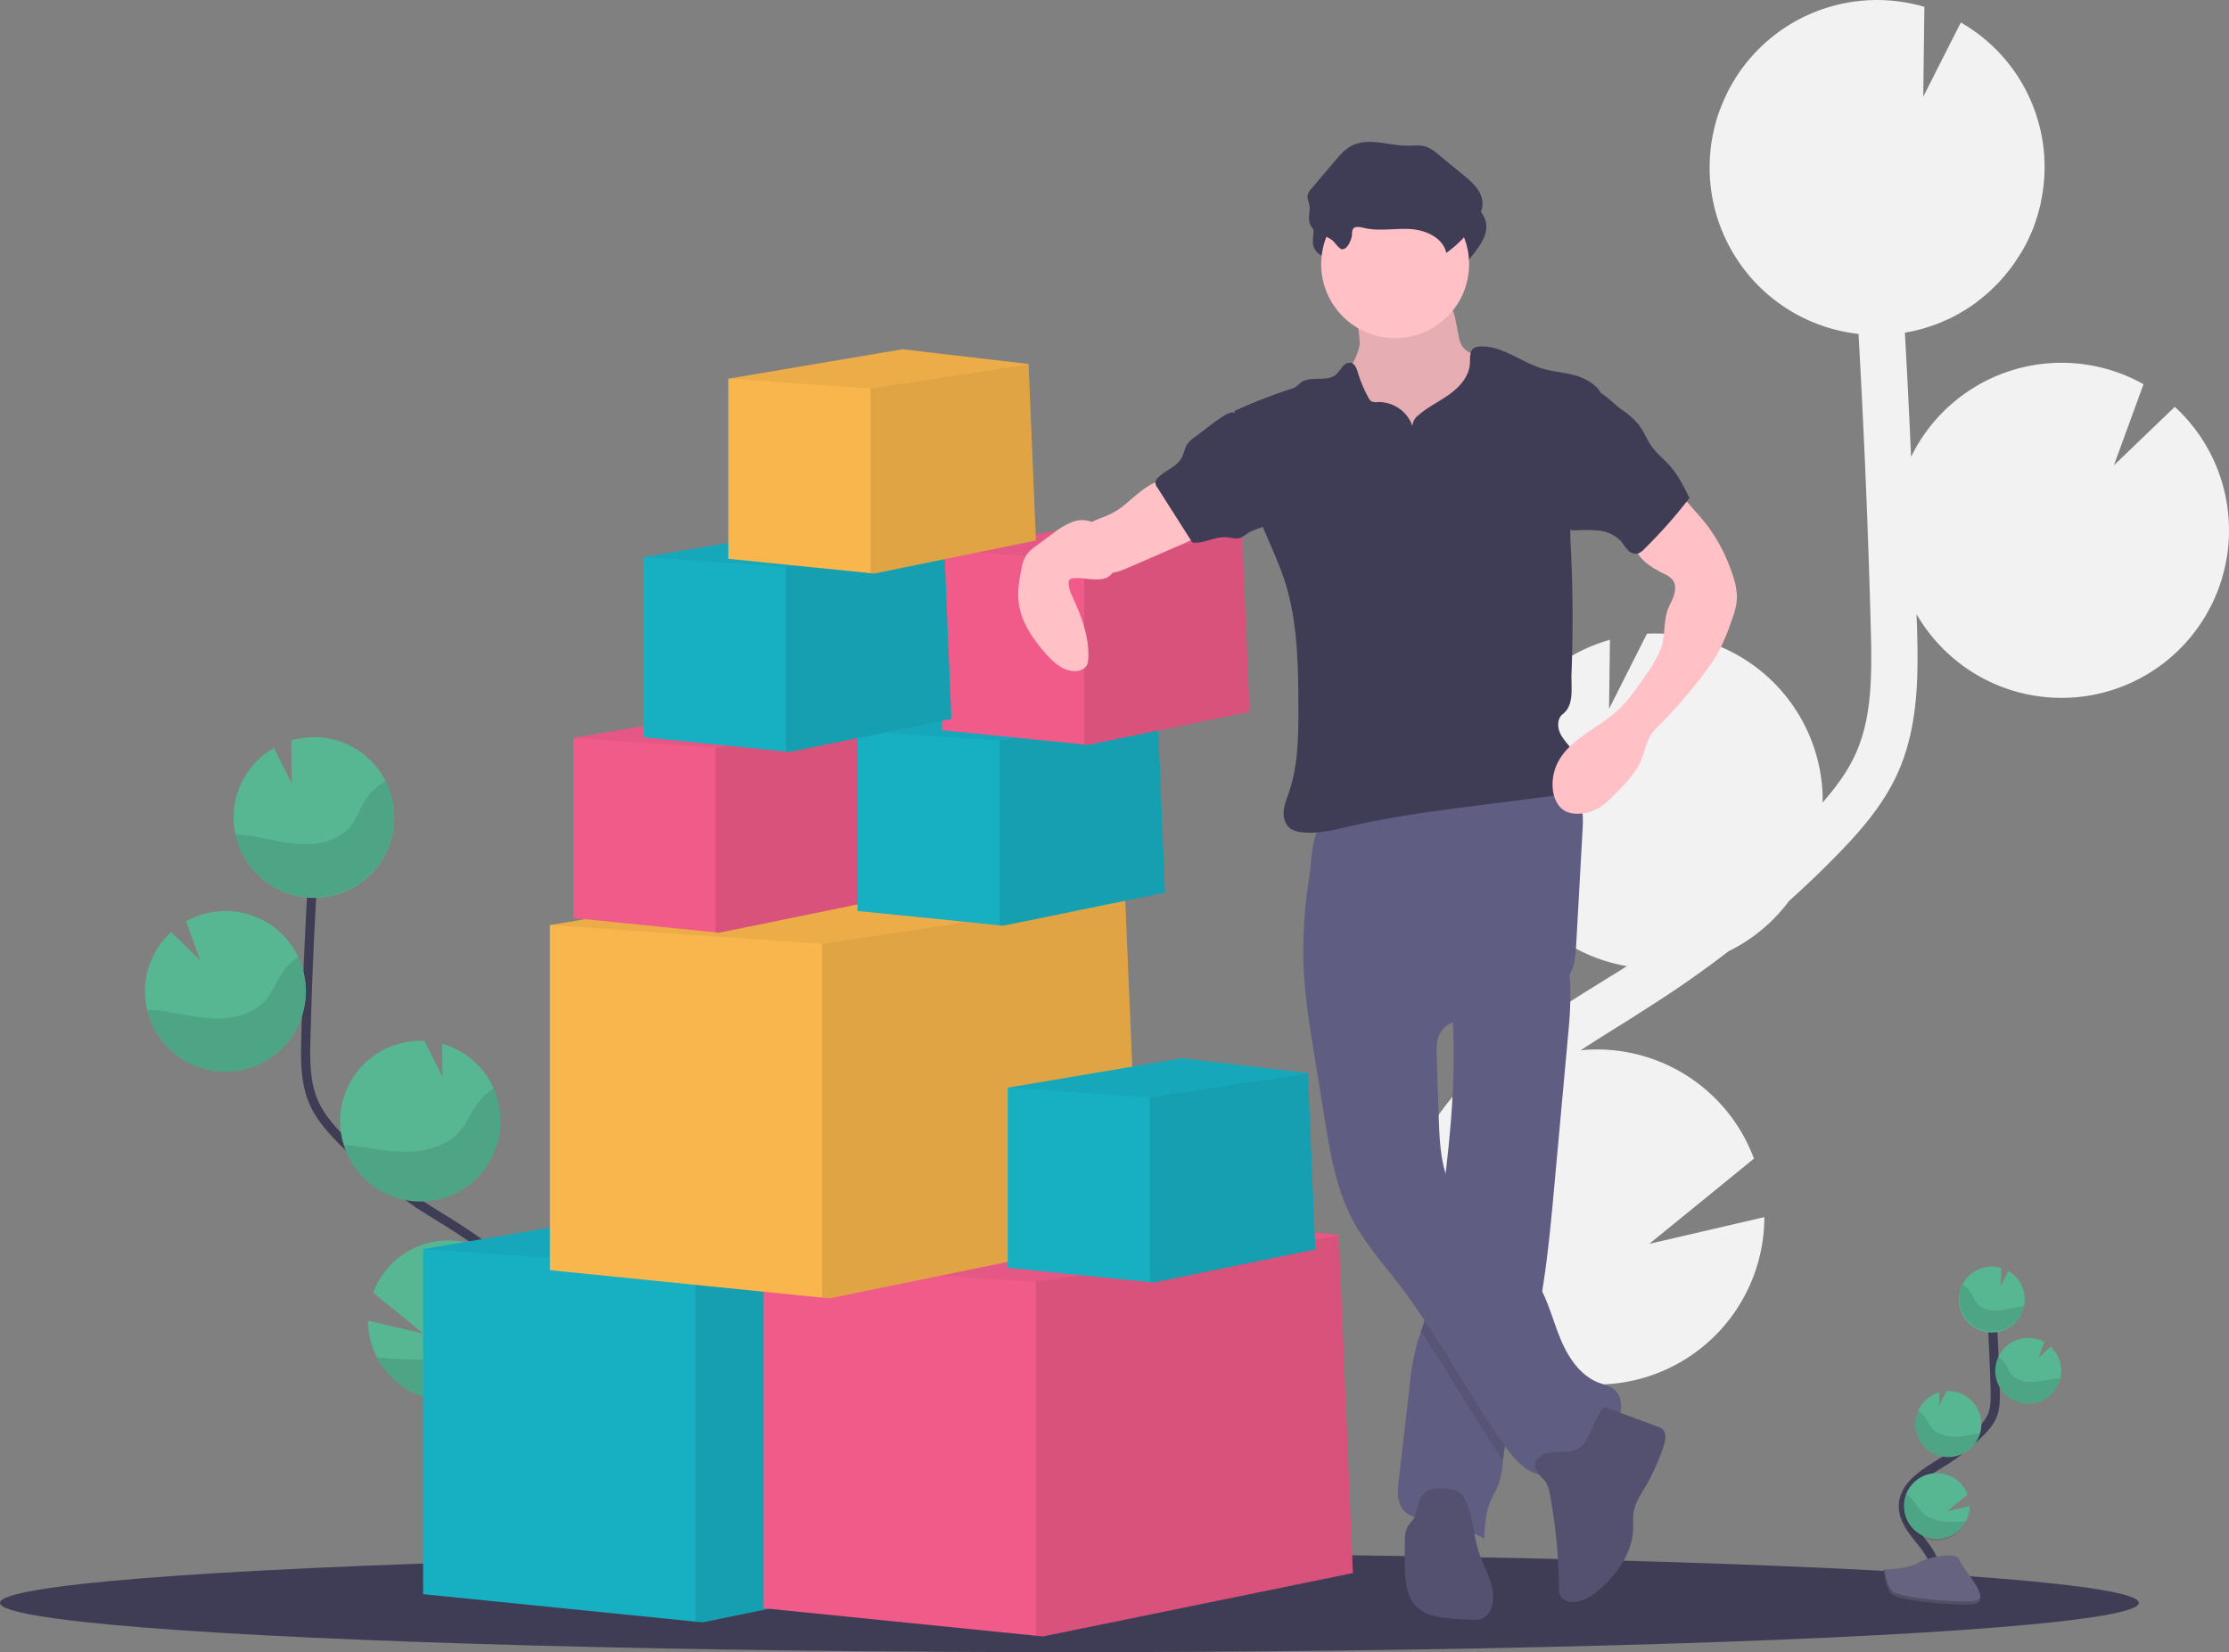 <svg xmlns="http://www.w3.org/2000/svg" width="970.972" height="719.748" viewBox="0 0 970.972 719.748">
  <rect x="0" y="0" width="970.972" height="719.748" fill="#808080" stroke="none"/>
  <g id="login-img" transform="translate(0 0.098)">
    <path id="Path_121" data-name="Path 121" d="M810.469,525.1l7.64-4.715c.726-.46,1.442-.951,2.178-1.411a72.972,72.972,0,0,1-60.525-68.523,72.215,72.215,0,0,1,6.3-33.239A73.1,73.1,0,0,1,812.914,376.8l-.378,30.068,16.517-32.728a.655.655,0,0,1,.2,0,72.962,72.962,0,0,1,76.286,69.485c.061,1.391,0,2.761,0,4.091,5.748-6.556,10.964-13.582,14.421-21.283,7-15.6,7.159-33.259,6.576-54.727-1.1-42.546-2.935-85.409-5.328-128.149a72.921,72.921,0,0,1-64.79-69.024c-.1-2.24-.072-4.439,0-6.627a10.97,10.97,0,0,1,.082-1.636c.143-2.117.338-4.214.665-6.28a5.974,5.974,0,0,1,.184-1.023q.45-2.628,1.074-5.2c.164-.634.317-1.278.491-1.913a55.29,55.29,0,0,1,1.728-5.5c.215-.6.47-1.186.7-1.78.522-1.33,1.084-2.639,1.677-3.938.317-.685.624-1.36.961-2.045.082-.174.153-.348.245-.522h0a72.911,72.911,0,0,1,85.664-37L949.4,140.2l16.364-32.318a72.512,72.512,0,0,1,34.773,78.618h.082c-.112.522-.276,1.023-.4,1.534-.225.961-.47,1.913-.736,2.864-.348,1.217-.736,2.414-1.135,3.61-.307.89-.6,1.8-.941,2.68-.491,1.289-1.023,2.547-1.616,3.8-.327.736-.624,1.483-1.023,2.209q-1.4,2.823-3.068,5.523c-.378.624-.808,1.217-1.207,1.841-.777,1.207-1.565,2.4-2.414,3.569-.522.716-1.084,1.4-1.636,2.107-.8,1.023-1.616,2.045-2.465,2.976-.6.685-1.217,1.36-1.851,2.045-.89.941-1.81,1.851-2.761,2.751-.624.6-1.258,1.207-1.912,1.78-1.074.951-2.2,1.861-3.334,2.751-.573.45-1.125.92-1.718,1.35q-2.588,1.923-5.349,3.61c-.348.2-.716.378-1.023.583-1.534.91-3.068,1.759-4.715,2.557-.685.337-1.4.634-2.107.951-1.319.593-2.649,1.166-4.009,1.688-.788.3-1.6.573-2.4.849-1.34.46-2.7.88-4.091,1.258-.818.225-1.626.45-2.455.644-1.493.358-3.017.655-4.551.91a.52.52,0,0,0-.3.061q1.514,27.041,2.69,54.113a72.921,72.921,0,0,1,101.251-31.654l-12.9,35.336,26.53-25.476A72.757,72.757,0,0,1,1082.5,325.7a71.4,71.4,0,0,1-1.851,20.1,72.931,72.931,0,0,1-134.152,19.872c0,1.831.133,3.672.184,5.5.481,18.941,1.084,42.5-8.356,63.553-6.392,14.267-16.691,25.855-26.867,36.236-6.617,6.76-13.48,13.3-20.516,19.626a72.962,72.962,0,0,1-26.346,21.907q-17.335,13.357-35.9,25.016l-7.517,4.848c-6.944,4.306-14.063,8.724-21.048,13.3,1.227-.123,2.444-.256,3.692-.307a72.993,72.993,0,0,1,71.837,47.486l-45.594,37.115,50.114-11.628a72.993,72.993,0,0,1-104.605,65.711c1.125,1.411,2.26,2.813,3.385,4.214,2.24,2.792,4.469,5.564,6.648,8.315,29.659,37.565,37.923,73.238,23.226,100.433l-17.857-9.655c14.318-26.468-7.159-60.341-21.3-78.2-2.138-2.7-4.326-5.421-6.535-8.182-18.951-23.523-40.429-50.237-39.887-82.975C724.017,578.684,771.973,548.953,810.469,525.1Z" transform="translate(-111.614 -98.18)" fill="#f2f2f2"/>
    <ellipse id="Ellipse_13" data-name="Ellipse 13" cx="465.856" cy="21.477" rx="465.856" ry="21.477" transform="translate(0 676.695)" fill="#3f3d56"/>
    <path id="Path_122" data-name="Path 122" d="M948.991,775.758c3.068-5.635-.409-12.539-4.377-17.571s-8.806-10.227-8.7-16.66c.143-9.2,9.91-14.635,17.724-19.514a86.722,86.722,0,0,0,15.9-12.794,23.307,23.307,0,0,0,4.9-6.545c1.606-3.6,1.565-7.691,1.462-11.639q-.511-19.7-1.943-39.355" transform="translate(-106.779 -85.594)" fill="none" stroke="#3f3d56" stroke-miterlimit="10" stroke-width="4"/>
    <path id="Path_123" data-name="Path 123" d="M988.258,651.3a14.38,14.38,0,0,0-7.159-11.761l-3.211,6.361.092-7.691A14.351,14.351,0,1,0,988.207,651.3Z" transform="translate(-106.241 -85.914)" fill="#57b793"/>
    <path id="Path_124" data-name="Path 124" d="M963.191,746.464a14.318,14.318,0,1,1,.685-11.557l-8.959,7.292,9.859-2.291A14.317,14.317,0,0,1,963.191,746.464Z" transform="translate(-106.773 -83.913)" fill="#57b793"/>
    <path id="Path_125" data-name="Path 125" d="M955.994,719.348A14.318,14.318,0,0,1,941,705.674a14.113,14.113,0,0,1,1.238-6.535,14.38,14.38,0,0,1,9.2-7.957l-.072,5.922,3.252-6.443h0a14.36,14.36,0,1,1,1.34,28.688Z" transform="translate(-106.663 -84.708)" fill="#57b793"/>
    <path id="Path_126" data-name="Path 126" d="M990.064,696.637a14.334,14.334,0,1,1,6.341-26.816l-2.536,6.955,5.216-5.011a14.318,14.318,0,0,1,4.643,9.91,14,14,0,0,1-.368,3.948,14.318,14.318,0,0,1-13.3,11.015Z" transform="translate(-105.888 -85.223)" fill="#57b793"/>
    <path id="Path_127" data-name="Path 127" d="M986.322,654.914c-3.314.368-6.535,1.4-9.859,1.606s-6.975-.593-9.082-3.181c-1.135-1.391-1.7-3.15-2.659-4.664a10.227,10.227,0,0,0-3.61-3.406,14.318,14.318,0,1,0,26.837,9.532C987.4,654.822,986.853,654.863,986.322,654.914Z" transform="translate(-106.237 -85.739)" opacity="0.1"/>
    <path id="Path_128" data-name="Path 128" d="M990.064,696.455A14.318,14.318,0,0,1,976.411,676a10.636,10.636,0,0,1,2.884,2.894c1.023,1.544,1.636,3.324,2.843,4.746,2.23,2.628,6.055,3.487,9.522,3.324s6.8-1.135,10.227-1.452c.47,0,.961-.082,1.442-.092a14.318,14.318,0,0,1-13.265,11.035Z" transform="translate(-105.889 -85.041)" opacity="0.1"/>
    <path id="Path_129" data-name="Path 129" d="M955.994,719.159A14.318,14.318,0,0,1,941,705.485a14.113,14.113,0,0,1,1.238-6.535,11.783,11.783,0,0,1,3.068,2.915c1.115,1.575,1.81,3.385,3.068,4.838,2.424,2.7,6.494,3.651,10.166,3.559s6.975-.951,10.514-1.217a14.38,14.38,0,0,1-13.06,10.115Z" transform="translate(-106.663 -84.519)" opacity="0.1"/>
    <path id="Path_130" data-name="Path 130" d="M963.2,746.261A14.347,14.347,0,1,1,937.028,734.5a14.89,14.89,0,0,1,3.15,2.813c1.36,1.667,2.26,3.549,3.845,5.114,2.935,2.874,7.67,4.091,11.884,4.173a61.517,61.517,0,0,0,7.292-.338Z" transform="translate(-106.782 -83.711)" opacity="0.1"/>
    <path id="Path_131" data-name="Path 131" d="M927.54,766.786s11.322-.348,14.738-2.782,17.386-5.339,18.276-1.432,17.029,19.432,4.234,19.493-29.721-2.045-33.126-4.091S927.54,766.786,927.54,766.786Z" transform="translate(-106.969 -83.116)" fill="#656380"/>
    <path id="Path_132" data-name="Path 132" d="M965.013,780.57c-12.784.1-29.721-2.045-33.126-4.091-2.588-1.575-3.631-7.251-3.968-9.869h-.378s.716,9.133,4.091,11.25,20.332,4.173,33.126,4.091c3.692,0,4.97-1.35,4.9-3.293C969.176,779.814,967.764,780.55,965.013,780.57Z" transform="translate(-106.969 -82.981)" opacity="0.2"/>
    <path id="Path_133" data-name="Path 133" d="M321.08,748.874c-7.425-13.746,1.023-30.58,10.677-42.832s21.477-25,21.222-40.613c-.368-22.439-24.177-35.683-43.2-47.578a210.979,210.979,0,0,1-38.792-31.183c-4.674-4.776-9.2-9.87-11.925-15.965-3.927-8.775-3.825-18.747-3.569-28.36q1.227-48.069,4.745-95.953" transform="translate(-122.25 -90.261)" fill="none" stroke="#3f3d56" stroke-miterlimit="10" stroke-width="4"/>
    <path id="Path_134" data-name="Path 134" d="M224.761,445.421a34.988,34.988,0,0,1,17.468-28.637l7.834,15.494-.235-18.757a35,35,0,1,1-25.067,31.93Z" transform="translate(-122.948 -91.041)" fill="#57b793"/>
    <path id="Path_135" data-name="Path 135" d="M285.866,677.372a34.978,34.978,0,0,0,66.058-14.318,34.528,34.528,0,0,0-2.281-14.2,35,35,0,0,0-65.455.378l21.856,17.775L282,661.417A34.6,34.6,0,0,0,285.866,677.372Z" transform="translate(-121.645 -86.167)" fill="#57b793"/>
    <path id="Path_136" data-name="Path 136" d="M303.411,611.375a35,35,0,0,0,11.1-68.646l.184,14.41-7.875-15.679h-.092a35,35,0,1,0-3.263,69.924Z" transform="translate(-121.916 -88.1)" fill="#57b793"/>
    <path id="Path_137" data-name="Path 137" d="M220.352,556.105a35,35,0,1,0-15.464-65.455l6.136,16.947-12.672-12.242A34.834,34.834,0,0,0,187,519.512a34.129,34.129,0,0,0,.89,9.634,34.988,34.988,0,0,0,32.462,26.959Z" transform="translate(-123.806 -89.357)" fill="#57b793"/>
    <path id="Path_138" data-name="Path 138" d="M229.449,454.323c8.08.89,15.934,3.4,24.034,3.9s17.008-1.432,22.132-7.732c2.761-3.4,4.142-7.691,6.474-11.393a24.832,24.832,0,0,1,8.816-8.294,35,35,0,1,1-65.455,23.226C226.81,454.088,228.14,454.18,229.449,454.323Z" transform="translate(-122.931 -90.616)" opacity="0.1"/>
    <path id="Path_139" data-name="Path 139" d="M220.331,555.659a35.018,35.018,0,0,0,33.29-49.91,25.886,25.886,0,0,0-7.036,7.036c-2.5,3.764-4,8.11-6.934,11.567-5.451,6.4-14.758,8.5-23.206,8.12s-16.6-2.792-25.006-3.559c-1.166-.1-2.352-.184-3.528-.215a34.988,34.988,0,0,0,32.421,26.959Z" transform="translate(-123.784 -88.911)" opacity="0.1"/>
    <path id="Path_140" data-name="Path 140" d="M303.377,610.915a34.988,34.988,0,0,0,33.566-49.265,28.3,28.3,0,0,0-7.394,7.159c-2.72,3.835-4.418,8.253-7.6,11.792-5.9,6.576-15.822,8.9-24.771,8.683-8.663-.184-17.008-2.311-25.62-2.976a35.018,35.018,0,0,0,31.817,24.607Z" transform="translate(-121.883 -87.641)" opacity="0.1"/>
    <path id="Path_141" data-name="Path 141" d="M285.78,676.874a34.978,34.978,0,0,0,66.058-14.318,34.528,34.528,0,0,0-2.281-14.2,35.041,35.041,0,0,0-7.67,6.842c-3.324,4.091-5.523,8.652-9.368,12.436-7.159,7.016-18.706,9.921-28.984,10.227a150.093,150.093,0,0,1-17.755-.992Z" transform="translate(-121.559 -85.669)" opacity="0.1"/>
    <path id="Path_142" data-name="Path 142" d="M436.927,667.5l-135,27.614-3.068-.307L180.22,682.838V532.5L325.448,507.95,430.79,520.223l.031.665.01.327Z" transform="translate(4.097 11.551)" fill="#17b0c3"/>
    <path id="Path_143" data-name="Path 143" d="M434.289,667.209l-135,27.614-3.068-.307V540.39L428.184,520.6Z" transform="translate(6.735 11.838)" opacity="0.1"/>
    <path id="Path_144" data-name="Path 144" d="M430.831,521.215l-.041.031L298.857,540.677,180.22,532.5,325.448,507.95,430.79,520.223l.031.665Z" transform="translate(4.097 11.551)" opacity="0.05"/>
    <path id="Path_145" data-name="Path 145" d="M581.927,673.5l-135,27.614-3.068-.307L325.22,688.838V538.5L470.448,513.95,575.79,526.223l.031.665.01.327Z" transform="translate(7.394 11.687)" fill="#f05b8a"/>
    <path id="Path_146" data-name="Path 146" d="M579.289,673.209l-135,27.614-3.068-.307V546.39L573.184,526.6Z" transform="translate(10.031 11.975)" opacity="0.1"/>
    <path id="Path_147" data-name="Path 147" d="M575.831,527.215l-.041.031L443.857,546.678,325.22,538.5,470.448,513.95,575.79,526.223l.031.665Z" transform="translate(7.394 11.687)" opacity="0.05"/>
    <path id="Path_148" data-name="Path 148" d="M490.927,529.5l-135,27.614-3.068-.307L234.22,544.838V394.5L379.448,369.95,484.79,382.223l.031.665.01.327Z" transform="translate(5.325 8.413)" fill="#f8b64d"/>
    <path id="Path_149" data-name="Path 149" d="M488.289,529.209l-135,27.614-3.068-.307V402.39L482.184,382.6Z" transform="translate(7.962 8.701)" opacity="0.1"/>
    <path id="Path_150" data-name="Path 150" d="M484.831,383.215l-.041.031L352.857,402.678,234.22,394.5,379.448,369.95,484.79,382.223l.031.665Z" transform="translate(5.325 8.413)" opacity="0.05"/>
    <path id="Path_151" data-name="Path 151" d="M563.2,533.961l-70.456,14.421-1.606-.164-61.916-6.249V463.5l75.795-12.815L560,457.1l.02.348v.164Z" transform="translate(9.758 10.249)" fill="#17b0c3"/>
    <path id="Path_152" data-name="Path 152" d="M561.822,533.811l-70.456,14.421-1.606-.164V467.63l68.881-10.33Z" transform="translate(11.135 10.399)" opacity="0.1"/>
    <path id="Path_153" data-name="Path 153" d="M560.018,457.614l-.02.02L491.136,467.78,429.22,463.5l75.795-12.815L560,457.1l.02.348Z" transform="translate(9.758 10.249)" opacity="0.05"/>
    <path id="Path_154" data-name="Path 154" d="M378.2,384.961l-70.456,14.41-1.606-.153-61.916-6.249V314.5l75.795-12.815L375,308.1l.02.348v.164Z" transform="translate(5.552 6.861)" fill="#f05b8a"/>
    <path id="Path_155" data-name="Path 155" d="M376.822,384.811l-70.456,14.41-1.606-.153V318.63l68.881-10.33Z" transform="translate(6.929 7.012)" opacity="0.1"/>
    <path id="Path_156" data-name="Path 156" d="M375.018,308.614l-.02.02L306.136,318.78,244.22,314.5l75.795-12.815L375,308.1l.02.348Z" transform="translate(5.552 6.861)" opacity="0.05"/>
    <path id="Path_157" data-name="Path 157" d="M499.2,381.961l-70.456,14.41-1.606-.153-61.916-6.249V311.5l75.795-12.815L496,305.1l.02.348v.164Z" transform="translate(8.303 6.793)" fill="#17b0c3"/>
    <path id="Path_158" data-name="Path 158" d="M497.822,381.811l-70.456,14.41-1.606-.153V315.63l68.881-10.33Z" transform="translate(9.68 6.943)" opacity="0.1"/>
    <path id="Path_159" data-name="Path 159" d="M496.018,305.614l-.02.02L427.136,315.78,365.22,311.5l75.795-12.815L496,305.1l.02.348Z" transform="translate(8.303 6.793)" opacity="0.05"/>
    <path id="Path_160" data-name="Path 160" d="M535.2,304.961l-70.456,14.41-1.606-.153-61.916-6.249V234.5l75.795-12.815L532,228.1l.02.348v.164Z" transform="translate(9.122 5.042)" fill="#f05b8a"/>
    <path id="Path_161" data-name="Path 161" d="M533.822,304.811l-70.456,14.41-1.606-.153V238.63l68.881-10.33Z" transform="translate(10.498 5.193)" opacity="0.1"/>
    <path id="Path_162" data-name="Path 162" d="M532.018,228.614l-.02.02L463.136,238.78,401.22,234.5l75.795-12.815L532,228.1l.02.348Z" transform="translate(9.122 5.042)" opacity="0.05"/>
    <path id="Path_163" data-name="Path 163" d="M704.539,244.913c-.747,6.648-5.819,12.007-7.7,18.409-2.823,9.665,2.045,20.046,8.755,27.614a61.129,61.129,0,0,0,42.566,20.189,18.316,18.316,0,0,0,7.036-.767,15.279,15.279,0,0,0,5.349-3.661c5.032-5.063,7.742-12.068,8.816-19.135s.665-14.257.245-21.385a12.1,12.1,0,0,0-.8-4.316,10.964,10.964,0,0,0-2.772-3.406,64.429,64.429,0,0,0-11.915-8.663c-1.841-1.023-3.815-2.045-4.991-3.815a12.487,12.487,0,0,1-1.544-4.572l-1.319-6.709a13.152,13.152,0,0,0-1.933-5.441c-2.322-3.13-6.771-3.559-10.667-3.713l-14.318-.562c-4.449-.174-10.3-1.452-14.646-.573-4.091.808-2.71,4.551-1.974,7.947A57.464,57.464,0,0,1,704.539,244.913Z" transform="translate(-112.232 -95.315)" fill="#ffc0c6"/>
    <path id="Path_164" data-name="Path 164" d="M704.539,244.913c-.747,6.648-5.819,12.007-7.7,18.409-2.823,9.665,2.045,20.046,8.755,27.614a61.129,61.129,0,0,0,42.566,20.189,18.316,18.316,0,0,0,7.036-.767,15.279,15.279,0,0,0,5.349-3.661c5.032-5.063,7.742-12.068,8.816-19.135s.665-14.257.245-21.385a12.1,12.1,0,0,0-.8-4.316,10.964,10.964,0,0,0-2.772-3.406,64.429,64.429,0,0,0-11.915-8.663c-1.841-1.023-3.815-2.045-4.991-3.815a12.487,12.487,0,0,1-1.544-4.572l-1.319-6.709a13.152,13.152,0,0,0-1.933-5.441c-2.322-3.13-6.771-3.559-10.667-3.713l-14.318-.562c-4.449-.174-10.3-1.452-14.646-.573-4.091.808-2.71,4.551-1.974,7.947A57.464,57.464,0,0,1,704.539,244.913Z" transform="translate(-112.232 -95.315)" opacity="0.1"/>
    <path id="Path_165" data-name="Path 165" d="M794.912,537.942l-6.075,66.6c-1.585,17.468-3.2,35.008-6.31,52.252-1.023,5.942-2.332,11.854-3.825,17.714-4.152,16.272-10.176,32.175-12.119,48.856-.061.481-.112,1.023-.164,1.463-.4,3.682-.747,7.4-2.045,10.841-1.023,2.547-2.465,4.868-3.518,7.384-2.045,5.032-2.373,10.6-2.628,16.047a69.177,69.177,0,0,0-23.82-8.182c-4.091-.6-8.54-1.023-11.25-4.091-3.068-3.334-2.71-8.438-2.2-12.917q2.414-20.864,4.807-41.707a108.7,108.7,0,0,1,3.068-17.714c.552-1.933,1.217-3.835,1.892-5.738.931-2.618,1.872-5.236,2.577-7.926a95.452,95.452,0,0,0,2.025-13.122c1.647-13.991,3.631-27.951,5.369-41.932l.092-.736c2.608-21.191,4.592-42.484,4.019-63.829-.082-3.16-.215-6.32-.419-9.491-.286-4.592-.706-7.026,3.068-9.9,4.2-3.17,9.737-5.39,14.543-7.466,2.588-1.125,31.081-11.25,31.7-9.021a55.529,55.529,0,0,1,2.045,14.543,161.814,161.814,0,0,1-.839,18.072Z" transform="translate(-111.673 -88.928)" fill="#605d82"/>
    <path id="Path_166" data-name="Path 166" d="M782.3,654.571c-1.023,5.942-2.332,11.854-3.825,17.714-4.152,16.272-10.176,32.175-12.119,48.856-.061.481-.112,1.023-.164,1.463-12.7-18.143-23.4-37.657-35.8-55.995.931-2.618,1.872-5.236,2.577-7.926a95.466,95.466,0,0,0,2.127-13.2c1.647-13.991,3.631-27.951,5.369-41.932l.092-.736a43.432,43.432,0,0,0,3.068,8.6c8.325,16.916,28.1,25.466,37.78,41.656Q781.895,653.824,782.3,654.571Z" transform="translate(-111.451 -86.705)" opacity="0.1"/>
    <path id="Path_167" data-name="Path 167" d="M680.371,509.831c.419,13.561,2.588,27.01,4.756,40.408l4.469,27.614c2.444,15.136,5,30.57,12.16,44.121,5.359,10.146,13.071,18.8,20.056,27.89,17.161,22.357,30.058,47.69,46.33,70.7,4.735,6.689,11.5,13.93,19.565,12.529,5.3-.91,9.143-5.328,13.3-8.724,4.909-4.009,10.821-6.944,14.686-11.976s4.623-13.377-.614-16.957c-1.79-1.217-3.968-1.677-5.993-2.455-8.11-3.068-13.367-11-16.7-19.023s-5.369-16.619-9.818-24.075c-9.675-16.19-29.465-24.74-37.79-41.666-4.664-9.471-5.114-20.455-5.461-30.958l-.91-26.908c-.1-2.945-.174-6,1.023-8.693,3.181-7.159,12.794-7.834,20.588-8.744a70.315,70.315,0,0,0,25.231-7.957c4.49-2.424,8.867-5.513,11.25-10.013,2.189-4.091,2.485-8.908,2.741-13.551l2.7-48.774c.235-4.193.44-8.54-1.023-12.467-3.713-9.88-16.19-13.111-26.734-12.641-19.616.88-37.718,9.317-56.25,15.024a143.745,143.745,0,0,1-13.94,3.631c-4.091.828-9.2.491-13.132,1.82-7.036,2.373-6.863,17.775-7.855,24.157A202.791,202.791,0,0,0,680.371,509.831Z" transform="translate(-112.589 -90.691)" fill="#605d82"/>
    <path id="Path_168" data-name="Path 168" d="M782.807,729.021c1.728,1.749,2.291,4.306,2.741,6.719a229.249,229.249,0,0,1,3.886,40.613,6.73,6.73,0,0,0,.726,3.682,4.7,4.7,0,0,0,1.912,1.534c5,2.383,10.8-.941,14.973-4.592,7.722-6.76,14.257-15.842,14.7-26.1.112-2.639-.184-5.308.276-7.916.675-3.866,2.935-7.231,4.919-10.606a90.049,90.049,0,0,0,8.182-18.225c.757-2.393,1.268-5.4-.614-7.067a6.577,6.577,0,0,0-2.219-1.156l-22.6-8.387c-1.964-.726-6.832,11.782-7.6,13.152-1.892,3.344-3.774,5.236-7.568,6.014s-8.478-.348-12.1,1.585C776.282,721.534,779.34,725.533,782.807,729.021Z" transform="translate(-110.348 -84.552)" fill="#535070"/>
    <path id="Path_169" data-name="Path 169" d="M749.211,735.957a6.884,6.884,0,0,0-1.718-2.179,7.7,7.7,0,0,0-3.467-1.176c-4.3-.736-9.389-1.217-12.365,1.984-2.782,3-2.3,7.875-4.623,11.25a34.98,34.98,0,0,0-2.373,3.068,11.516,11.516,0,0,0-1.023,5.5c-.123,5.206-.245,10.432.123,15.627.3,4.357,1.023,8.928,3.753,12.344,4.377,5.482,12.273,6.269,19.268,6.617l5.676.3a11.249,11.249,0,0,0,4.643-.429,7.619,7.619,0,0,0,4.009-4.408c2.956-7.343-1.718-15.249-4.6-22.613C753.19,753.364,753.783,743.965,749.211,735.957Z" transform="translate(-111.607 -83.766)" fill="#535070"/>
    <path id="Path_170" data-name="Path 170" d="M703.182,208.7a4.632,4.632,0,0,1,.317-2.189c.828-1.462,3-1.023,4.633-.655,6.576,1.657,13.51.153,20.291.542s14.41,3.774,15.771,10.422A49.307,49.307,0,0,0,756.7,203.97c1.882-2.812,3.518-6.034,3.263-9.409-.368-4.868-4.449-8.509-8.182-11.6l-11.25-9.2a17.09,17.09,0,0,0-5.052-3.211c-2.6-.89-5.441-.46-8.182-.46-8.182,0-16.957-3.733-24.249,0-3.068,1.565-5.349,4.255-7.558,6.873l-10.053,11.9a6.351,6.351,0,0,0-1.616,2.731c-.286,1.452.46,2.884.726,4.347.47,2.659-.675,5.5.2,8.059,1.463,4.234,6.617,4.838,9.767,7.272,1.166.9,3.007,3.978,4.408,3.938C701.392,215.159,703.11,210.659,703.182,208.7Z" transform="translate(-112.511 -96.581)" fill="#3f3d56"/>
    <circle id="Ellipse_14" data-name="Ellipse 14" cx="32.216" cy="32.216" r="32.216" transform="translate(575.514 82.793)" fill="#ffc0c6"/>
    <path id="Path_171" data-name="Path 171" d="M728.534,280.331a15.607,15.607,0,0,0-15.147-10.452,4.551,4.551,0,0,1-2.8-.358,3.876,3.876,0,0,1-1.156-1.432,57,57,0,0,1-4.694-11.107c-.511-1.708-1.217-3.723-2.946-4.163-1.391-.358-2.812.542-3.743,1.636a35.8,35.8,0,0,1-2.68,3.365c-4.091,3.62-11.25.317-15.535,3.641-.706.542-1.289,1.237-2.045,1.739a9.308,9.308,0,0,1-2.362,1.023A226.425,226.425,0,0,0,651,273.765c2.864,17.223,5.789,34.773,12.5,50.881,3.191,7.671,6.8,15.188,9.358,23.093,5.666,17.519,5.911,36.266,5.983,54.686,0,12.6,0,25.466-4.091,37.391-.92,2.7-2.045,5.38-2.3,8.182s.583,5.973,2.884,7.65a9.726,9.726,0,0,0,4.449,1.565c7.067,1.023,14.185-.839,21.14-2.455,18.644-4.316,37.667-6.791,56.639-9.2l31.807-4.091a18.6,18.6,0,0,0,6.586-1.708c5.819-3.181,6.372-11.935,2.751-17.5-1.728-2.669-4.173-4.858-5.635-7.681s-1.575-6.791.931-8.744c5.114-3.989,3.58-11.383,3.825-17.847q1.023-27.123-.276-54.2a106.07,106.07,0,0,1-.184-11.25c.358-6.361,1.933-12.59,3.508-18.777l9.665-38.046c-2.526-3.989-7.364-6.525-11.935-7.671s-9.348-1.483-13.858-2.884c-9.2-2.864-17.468-10.125-27.113-9.45a4.961,4.961,0,0,0-2.107.511c-2.168,1.237-1.831,4.367-1.964,6.863-.307,5.533-4.377,10.146-8.857,13.388s-9.614,5.594-13.735,9.286a6.136,6.136,0,0,0-2.434,4.582Z" transform="translate(-113.256 -94.825)" fill="#3f3d56"/>
    <path id="Path_172" data-name="Path 172" d="M602.381,315.117a37.84,37.84,0,0,1-6.77,3.488c-2.25.89-4.654,1.6-6.494,3.15a10.278,10.278,0,0,0-2.26,2.792,12.406,12.406,0,0,0,11.434,18.481c2.956-.153,5.748-1.35,8.458-2.526l22.725-9.89c3.846-1.667,8-3.61,9.818-7.394a1.78,1.78,0,0,0,.225-1.176,1.933,1.933,0,0,0-.941-1.023,50.9,50.9,0,0,1-13.224-12.477c-.931-1.268-2.045-4.255-3.4-5.022C617.149,300.849,606.236,312.621,602.381,315.117Z" transform="translate(-114.751 -93.518)" fill="#ffc0c6"/>
    <path id="Path_173" data-name="Path 173" d="M840.726,307l8.376,9.573c1.8,2.045,3.6,4.091,5.236,6.3a73.3,73.3,0,0,1,9.593,18.072c1.82,4.776,3.334,9.869,2.7,14.942a36.813,36.813,0,0,1-2.1,7.6,93.965,93.965,0,0,1-5.7,13.7,77.992,77.992,0,0,1-6.372,9.583,224.068,224.068,0,0,1-21.242,24.29c-2.864,2.833-4.091,7.425-5.308,11.25-2.3,7.067-7.773,12.58-13.06,17.8a35.985,35.985,0,0,1-5.615,4.827,18.2,18.2,0,0,1-10.227,2.9,11.25,11.25,0,0,1-4.592-.951c-3.621-1.718-5.461-5.9-5.84-9.89a21.17,21.17,0,0,1,1.759-10.6c4.807-10.647,17.151-15.259,25.875-23.032,5.114-4.551,9.031-10.278,12.9-15.934a55.279,55.279,0,0,0,6.515-11.424c1.943-5.206,1.186-11.363,2.894-16.64.716-2.24,2.045-4.255,2.772-6.474s.972-4.848-.389-6.76a9.767,9.767,0,0,0-3.794-2.782c-5.574-2.823-11.812-6.464-12.876-12.631a13.521,13.521,0,0,1,2.5-9.644,39.89,39.89,0,0,1,7.026-7.364C834.18,311.531,838.281,309.107,840.726,307Z" transform="translate(-110.175 -93.43)" fill="#ffc0c6"/>
    <path id="Path_174" data-name="Path 174" d="M597.6,328.1c-1.473-2.986-3.324-6.034-6.31-7.517a11.619,11.619,0,0,0-9.2,0,34.9,34.9,0,0,0-8.059,4.868l-7.221,5.328a17.767,17.767,0,0,0-4.285,3.958,16.477,16.477,0,0,0-2.23,6.136c-1.023,4.981-1.851,10.1-1.135,15.147,1.145,8.182,6.055,15.259,11.455,21.477,3.375,3.866,7.548,7.773,12.682,7.947,2.219.072,4.684-.808,5.6-2.823a6.988,6.988,0,0,0,.5-2.516c.552-9.082-2.7-17.949-6.484-26.223-1.023-2.25-2.127-4.582-2.045-7.047a1.9,1.9,0,0,1,.307-1.186,1.984,1.984,0,0,1,1.227-.6c5.185-1.023,14.124,3.007,17.755-2.751C602.51,338.489,599.278,331.483,597.6,328.1Z" transform="translate(-115.35 -93.143)" fill="#ffc0c6"/>
    <path id="Path_175" data-name="Path 175" d="M701.521,198.785a4.767,4.767,0,0,1,.327-2.189c.828-1.473,3-1.023,4.633-.655,6.576,1.657,13.51.153,20.291.542s14.4,3.774,15.771,10.422a49.633,49.633,0,0,0,12.508-12.846c1.882-2.823,3.518-6.044,3.263-9.419-.368-4.868-4.459-8.509-8.182-11.588l-11.25-9.2a17.039,17.039,0,0,0-5.042-3.211c-2.608-.89-5.441-.46-8.182-.46-8.182,0-16.957-3.733-24.249,0-3.068,1.565-5.349,4.255-7.558,6.873l-10.064,11.9a6.372,6.372,0,0,0-1.606,2.731c-.286,1.452.46,2.884.726,4.347.47,2.659-.675,5.5.2,8.049,1.463,4.244,6.617,4.848,9.767,7.282,1.166.9,3.007,3.978,4.408,3.938C699.711,205.249,701.429,200.749,701.521,198.785Z" transform="translate(-112.549 -96.806)" fill="#3f3d56"/>
    <path id="Path_176" data-name="Path 176" d="M634.573,284.448a13.357,13.357,0,0,0-3.375,3.14c-1.176,1.79-1.422,4.091-2.434,5.932-2.168,4.03-7.251,5.472-10.411,8.775a3.263,3.263,0,0,0-1.023,1.718,3.794,3.794,0,0,0,.849,2.475l15.28,24.014c5.114.45,9.961-2.741,15.055-2.311,1.892.153,3.846.808,5.666.245a16.467,16.467,0,0,0,3.631-2.219c3.068-1.923,7.077-2.148,9.624-4.674s2.761-6.239,2.731-9.685a38.22,38.22,0,0,0-.91-8.9c-2.25-9.2-9.3-16.3-13.715-24.464-2.158-3.978-3.324-6.3-7.875-3.569S638.879,281.3,634.573,284.448Z" transform="translate(-114.021 -94.186)" fill="#3f3d56"/>
    <path id="Path_177" data-name="Path 177" d="M816.183,272.52a35.866,35.866,0,0,1,7.691,6.73c2.322,3,3.641,6.678,5.881,9.747s5.114,5.277,7.568,8.018c3.733,4.152,6.259,9.2,8.734,14.226a213.351,213.351,0,0,1-19.759,22.3,6.331,6.331,0,0,1-3.007,1.964,4.817,4.817,0,0,1-4.234-1.728c-1.1-1.145-1.882-2.577-2.935-3.774a15.085,15.085,0,0,0-9.338-4.51,64.143,64.143,0,0,0-10.585-.153,4.091,4.091,0,0,1-2.26-.378,3.733,3.733,0,0,1-1.227-1.411c-4.091-7.036-2.812-15.873-1.35-23.912l3.344-18.409A41.364,41.364,0,0,1,797.5,271c1.268-2.71,4.091-7.313,7.589-6.494S813.227,270.393,816.183,272.52Z" transform="translate(-110.097 -94.399)" fill="#3f3d56"/>
    <path id="Path_178" data-name="Path 178" d="M408.2,307.961l-70.456,14.41-1.606-.153-61.916-6.249V237.5l75.795-12.815L405,231.1l.02.348v.164Z" transform="translate(6.234 5.111)" fill="#17b0c3"/>
    <path id="Path_179" data-name="Path 179" d="M406.822,307.811l-70.456,14.41-1.606-.153V241.63l68.881-10.33Z" transform="translate(7.611 5.261)" opacity="0.1"/>
    <path id="Path_180" data-name="Path 180" d="M405.018,231.614l-.02.02L336.136,241.78,274.22,237.5l75.795-12.815L405,231.1l.02.348Z" transform="translate(6.234 5.111)" opacity="0.05"/>
    <path id="Path_181" data-name="Path 181" d="M444.2,231.961l-70.456,14.421-1.606-.164-61.916-6.249V161.5l75.795-12.815L441,155.1l.02.348v.164Z" transform="translate(7.053 3.383)" fill="#f8b64d"/>
    <path id="Path_182" data-name="Path 182" d="M442.822,231.811l-70.456,14.421-1.606-.164V165.63l68.881-10.33Z" transform="translate(8.429 3.533)" opacity="0.1"/>
    <path id="Path_183" data-name="Path 183" d="M441.018,155.614l-.02.02L372.136,165.78,310.22,161.5l75.795-12.815L441,155.1l.02.348Z" transform="translate(7.053 3.383)" opacity="0.05"/>
  </g>
</svg>
